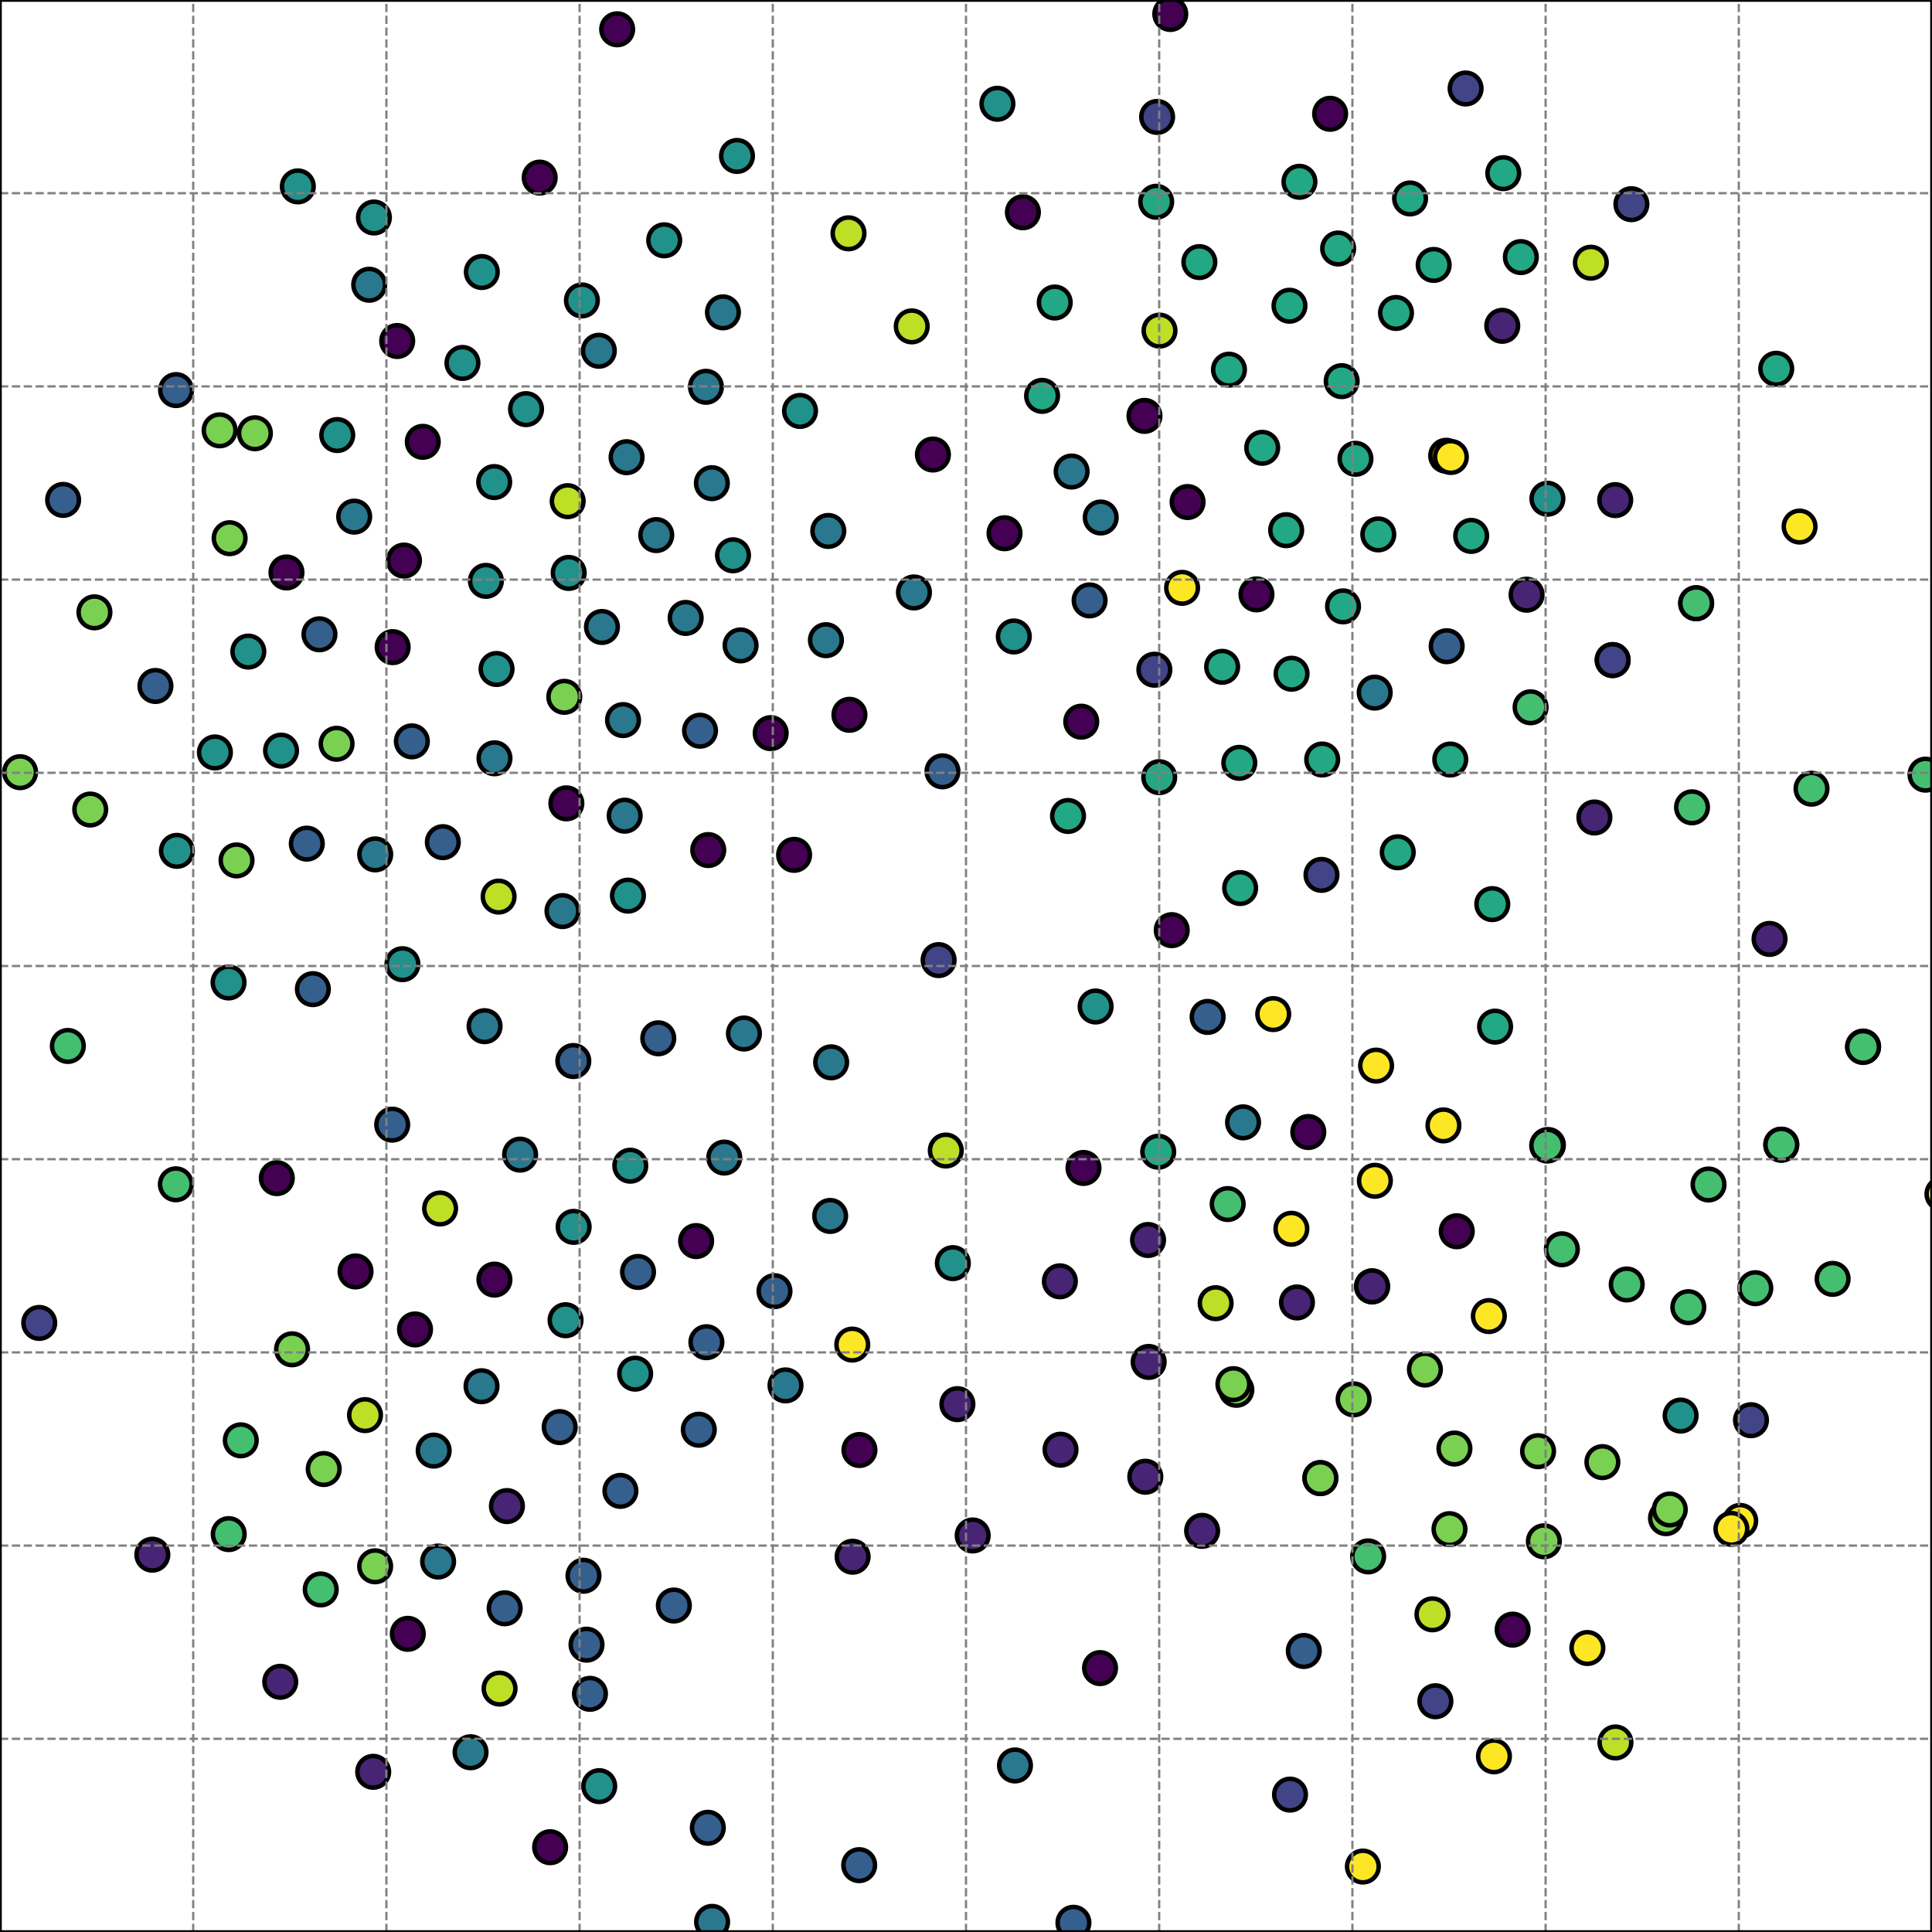 <?xml version="1.0" encoding="utf-8" standalone="no"?>
<!DOCTYPE svg PUBLIC "-//W3C//DTD SVG 1.1//EN"
  "http://www.w3.org/Graphics/SVG/1.1/DTD/svg11.dtd">
<svg xmlns:xlink="http://www.w3.org/1999/xlink" width="432pt" height="432pt" viewBox="0 0 432 432" xmlns="http://www.w3.org/2000/svg" version="1.1">
 <defs>
  <style type="text/css">*{stroke-linejoin: round; stroke-linecap: butt}</style>
 </defs>
 <g id="figure_1">
  <g id="patch_1">
   <path d="M 0 432 
L 432 432 
L 432 0 
L 0 0 
z
" style="fill: #ffffff"/>
  </g>
  <g id="axes_1">
   <g id="patch_2">
    <path d="M 0 432 
L 432 432 
L 432 0 
L 0 0 
z
" style="fill: #ffffff"/>
   </g>
   <g id="PathCollection_1">
    <defs>
     <path id="C0_0_41ab3121fa" d="M 0 3.536 
C 0.938 3.536 1.837 3.163 2.5 2.5 
C 3.163 1.837 3.536 0.938 3.536 -0 
C 3.536 -0.938 3.163 -1.837 2.5 -2.5 
C 1.837 -3.163 0.938 -3.536 0 -3.536 
C -0.938 -3.536 -1.837 -3.163 -2.5 -2.5 
C -3.163 -1.837 -3.536 -0.938 -3.536 0 
C -3.536 0.938 -3.163 1.837 -2.5 2.5 
C -1.837 3.163 -0.938 3.536 0 3.536 
z
"/>
    </defs>
    <g clip-path="url(#p10d0f54c31)">
     <use xlink:href="#C0_0_41ab3121fa" x="246.125" y="115.715" style="fill: #2a788e; stroke: #000000"/>
    </g>
    <g clip-path="url(#p10d0f54c31)">
     <use xlink:href="#C0_0_41ab3121fa" x="52.89" y="192.39" style="fill: #7ad151; stroke: #000000"/>
    </g>
    <g clip-path="url(#p10d0f54c31)">
     <use xlink:href="#C0_0_41ab3121fa" x="312.54" y="190.572" style="fill: #22a884; stroke: #000000"/>
    </g>
    <g clip-path="url(#p10d0f54c31)">
     <use xlink:href="#C0_0_41ab3121fa" x="307.698" y="238.274" style="fill: #fde725; stroke: #000000"/>
    </g>
    <g clip-path="url(#p10d0f54c31)">
     <use xlink:href="#C0_0_41ab3121fa" x="55.525" y="145.693" style="fill: #21918c; stroke: #000000"/>
    </g>
    <g clip-path="url(#p10d0f54c31)">
     <use xlink:href="#C0_0_41ab3121fa" x="123.011" y="413.04" style="fill: #440154; stroke: #000000"/>
    </g>
    <g clip-path="url(#p10d0f54c31)">
     <use xlink:href="#C0_0_41ab3121fa" x="108.354" y="229.456" style="fill: #2a788e; stroke: #000000"/>
    </g>
    <g clip-path="url(#p10d0f54c31)">
     <use xlink:href="#C0_0_41ab3121fa" x="256.704" y="277.266" style="fill: #482475; stroke: #000000"/>
    </g>
    <g clip-path="url(#p10d0f54c31)">
     <use xlink:href="#C0_0_41ab3121fa" x="284.697" y="226.754" style="fill: #fde725; stroke: #000000"/>
    </g>
    <g clip-path="url(#p10d0f54c31)">
     <use xlink:href="#C0_0_41ab3121fa" x="340.065" y="57.485" style="fill: #22a884; stroke: #000000"/>
    </g>
    <g clip-path="url(#p10d0f54c31)">
     <use xlink:href="#C0_0_41ab3121fa" x="290.556" y="40.647" style="fill: #22a884; stroke: #000000"/>
    </g>
    <g clip-path="url(#p10d0f54c31)">
     <use xlink:href="#C0_0_41ab3121fa" x="343.914" y="324.489" style="fill: #7ad151; stroke: #000000"/>
    </g>
    <g clip-path="url(#p10d0f54c31)">
     <use xlink:href="#C0_0_41ab3121fa" x="299.999" y="85.222" style="fill: #22a884; stroke: #000000"/>
    </g>
    <g clip-path="url(#p10d0f54c31)">
     <use xlink:href="#C0_0_41ab3121fa" x="328.959" y="119.826" style="fill: #22a884; stroke: #000000"/>
    </g>
    <g clip-path="url(#p10d0f54c31)">
     <use xlink:href="#C0_0_41ab3121fa" x="150.678" y="358.999" style="fill: #355f8d; stroke: #000000"/>
    </g>
    <g clip-path="url(#p10d0f54c31)">
     <use xlink:href="#C0_0_41ab3121fa" x="236.99" y="286.505" style="fill: #482475; stroke: #000000"/>
    </g>
    <g clip-path="url(#p10d0f54c31)">
     <use xlink:href="#C0_0_41ab3121fa" x="156.252" y="319.691" style="fill: #355f8d; stroke: #000000"/>
    </g>
    <g clip-path="url(#p10d0f54c31)">
     <use xlink:href="#C0_0_41ab3121fa" x="159.227" y="429.733" style="fill: #2a788e; stroke: #000000"/>
    </g>
    <g clip-path="url(#p10d0f54c31)">
     <use xlink:href="#C0_0_41ab3121fa" x="83.897" y="191.045" style="fill: #2a788e; stroke: #000000"/>
    </g>
    <g clip-path="url(#p10d0f54c31)">
     <use xlink:href="#C0_0_41ab3121fa" x="53.841" y="322.062" style="fill: #44bf70; stroke: #000000"/>
    </g>
    <g clip-path="url(#p10d0f54c31)">
     <use xlink:href="#C0_0_41ab3121fa" x="139.681" y="182.389" style="fill: #2a788e; stroke: #000000"/>
    </g>
    <g clip-path="url(#p10d0f54c31)">
     <use xlink:href="#C0_0_41ab3121fa" x="39.322" y="264.81" style="fill: #44bf70; stroke: #000000"/>
    </g>
    <g clip-path="url(#p10d0f54c31)">
     <use xlink:href="#C0_0_41ab3121fa" x="65.302" y="301.708" style="fill: #7ad151; stroke: #000000"/>
    </g>
    <g clip-path="url(#p10d0f54c31)">
     <use xlink:href="#C0_0_41ab3121fa" x="92.799" y="297.265" style="fill: #440154; stroke: #000000"/>
    </g>
    <g clip-path="url(#p10d0f54c31)">
     <use xlink:href="#C0_0_41ab3121fa" x="261.675" y="3.129" style="fill: #440154; stroke: #000000"/>
    </g>
    <g clip-path="url(#p10d0f54c31)">
     <use xlink:href="#C0_0_41ab3121fa" x="161.651" y="69.84" style="fill: #2a788e; stroke: #000000"/>
    </g>
    <g clip-path="url(#p10d0f54c31)">
     <use xlink:href="#C0_0_41ab3121fa" x="34.753" y="153.386" style="fill: #355f8d; stroke: #000000"/>
    </g>
    <g clip-path="url(#p10d0f54c31)">
     <use xlink:href="#C0_0_41ab3121fa" x="51.346" y="120.342" style="fill: #7ad151; stroke: #000000"/>
    </g>
    <g clip-path="url(#p10d0f54c31)">
     <use xlink:href="#C0_0_41ab3121fa" x="259.27" y="73.926" style="fill: #bddf26; stroke: #000000"/>
    </g>
    <g clip-path="url(#p10d0f54c31)">
     <use xlink:href="#C0_0_41ab3121fa" x="165.593" y="144.316" style="fill: #2a788e; stroke: #000000"/>
    </g>
    <g clip-path="url(#p10d0f54c31)">
     <use xlink:href="#C0_0_41ab3121fa" x="146.741" y="119.645" style="fill: #2a788e; stroke: #000000"/>
    </g>
    <g clip-path="url(#p10d0f54c31)">
     <use xlink:href="#C0_0_41ab3121fa" x="235.843" y="67.641" style="fill: #22a884; stroke: #000000"/>
    </g>
    <g clip-path="url(#p10d0f54c31)">
     <use xlink:href="#C0_0_41ab3121fa" x="161.949" y="258.837" style="fill: #2a788e; stroke: #000000"/>
    </g>
    <g clip-path="url(#p10d0f54c31)">
     <use xlink:href="#C0_0_41ab3121fa" x="39.367" y="87.223" style="fill: #355f8d; stroke: #000000"/>
    </g>
    <g clip-path="url(#p10d0f54c31)">
     <use xlink:href="#C0_0_41ab3121fa" x="214.073" y="313.971" style="fill: #482475; stroke: #000000"/>
    </g>
    <g clip-path="url(#p10d0f54c31)">
     <use xlink:href="#C0_0_41ab3121fa" x="51.143" y="343.033" style="fill: #44bf70; stroke: #000000"/>
    </g>
    <g clip-path="url(#p10d0f54c31)">
     <use xlink:href="#C0_0_41ab3121fa" x="83.449" y="396.182" style="fill: #482475; stroke: #000000"/>
    </g>
    <g clip-path="url(#p10d0f54c31)">
     <use xlink:href="#C0_0_41ab3121fa" x="105.218" y="391.805" style="fill: #2a788e; stroke: #000000"/>
    </g>
    <g clip-path="url(#p10d0f54c31)">
     <use xlink:href="#C0_0_41ab3121fa" x="4.495" y="172.661" style="fill: #7ad151; stroke: #000000"/>
    </g>
    <g clip-path="url(#p10d0f54c31)">
     <use xlink:href="#C0_0_41ab3121fa" x="341.345" y="132.975" style="fill: #482475; stroke: #000000"/>
    </g>
    <g clip-path="url(#p10d0f54c31)">
     <use xlink:href="#C0_0_41ab3121fa" x="140.932" y="260.655" style="fill: #21918c; stroke: #000000"/>
    </g>
    <g clip-path="url(#p10d0f54c31)">
     <use xlink:href="#C0_0_41ab3121fa" x="133.902" y="78.431" style="fill: #2a788e; stroke: #000000"/>
    </g>
    <g clip-path="url(#p10d0f54c31)">
     <use xlink:href="#C0_0_41ab3121fa" x="75.264" y="166.309" style="fill: #7ad151; stroke: #000000"/>
    </g>
    <g clip-path="url(#p10d0f54c31)">
     <use xlink:href="#C0_0_41ab3121fa" x="107.736" y="60.824" style="fill: #21918c; stroke: #000000"/>
    </g>
    <g clip-path="url(#p10d0f54c31)">
     <use xlink:href="#C0_0_41ab3121fa" x="332.909" y="294.275" style="fill: #fde725; stroke: #000000"/>
    </g>
    <g clip-path="url(#p10d0f54c31)">
     <use xlink:href="#C0_0_41ab3121fa" x="318.614" y="306.234" style="fill: #7ad151; stroke: #000000"/>
    </g>
    <g clip-path="url(#p10d0f54c31)">
     <use xlink:href="#C0_0_41ab3121fa" x="157.847" y="86.488" style="fill: #2a788e; stroke: #000000"/>
    </g>
    <g clip-path="url(#p10d0f54c31)">
     <use xlink:href="#C0_0_41ab3121fa" x="155.657" y="277.508" style="fill: #440154; stroke: #000000"/>
    </g>
    <g clip-path="url(#p10d0f54c31)">
     <use xlink:href="#C0_0_41ab3121fa" x="416.595" y="234.012" style="fill: #44bf70; stroke: #000000"/>
    </g>
    <g clip-path="url(#p10d0f54c31)">
     <use xlink:href="#C0_0_41ab3121fa" x="295.226" y="330.5" style="fill: #7ad151; stroke: #000000"/>
    </g>
    <g clip-path="url(#p10d0f54c31)">
     <use xlink:href="#C0_0_41ab3121fa" x="297.418" y="25.445" style="fill: #440154; stroke: #000000"/>
    </g>
    <g clip-path="url(#p10d0f54c31)">
     <use xlink:href="#C0_0_41ab3121fa" x="111.702" y="377.575" style="fill: #bddf26; stroke: #000000"/>
    </g>
    <g clip-path="url(#p10d0f54c31)">
     <use xlink:href="#C0_0_41ab3121fa" x="356.51" y="182.794" style="fill: #482475; stroke: #000000"/>
    </g>
    <g clip-path="url(#p10d0f54c31)">
     <use xlink:href="#C0_0_41ab3121fa" x="185.849" y="237.539" style="fill: #2a788e; stroke: #000000"/>
    </g>
    <g clip-path="url(#p10d0f54c31)">
     <use xlink:href="#C0_0_41ab3121fa" x="282.234" y="100.13" style="fill: #22a884; stroke: #000000"/>
    </g>
    <g clip-path="url(#p10d0f54c31)">
     <use xlink:href="#C0_0_41ab3121fa" x="276.449" y="310.763" style="fill: #7ad151; stroke: #000000"/>
    </g>
    <g clip-path="url(#p10d0f54c31)">
     <use xlink:href="#C0_0_41ab3121fa" x="372.518" y="339.462" style="fill: #7ad151; stroke: #000000"/>
    </g>
    <g clip-path="url(#p10d0f54c31)">
     <use xlink:href="#C0_0_41ab3121fa" x="208.602" y="101.632" style="fill: #440154; stroke: #000000"/>
    </g>
    <g clip-path="url(#p10d0f54c31)">
     <use xlink:href="#C0_0_41ab3121fa" x="90.325" y="125.345" style="fill: #440154; stroke: #000000"/>
    </g>
    <g clip-path="url(#p10d0f54c31)">
     <use xlink:href="#C0_0_41ab3121fa" x="287.589" y="118.548" style="fill: #22a884; stroke: #000000"/>
    </g>
    <g clip-path="url(#p10d0f54c31)">
     <use xlink:href="#C0_0_41ab3121fa" x="373.367" y="337.523" style="fill: #7ad151; stroke: #000000"/>
    </g>
    <g clip-path="url(#p10d0f54c31)">
     <use xlink:href="#C0_0_41ab3121fa" x="185.208" y="118.723" style="fill: #2a788e; stroke: #000000"/>
    </g>
    <g clip-path="url(#p10d0f54c31)">
     <use xlink:href="#C0_0_41ab3121fa" x="71.717" y="355.407" style="fill: #44bf70; stroke: #000000"/>
    </g>
    <g clip-path="url(#p10d0f54c31)">
     <use xlink:href="#C0_0_41ab3121fa" x="68.601" y="188.638" style="fill: #355f8d; stroke: #000000"/>
    </g>
    <g clip-path="url(#p10d0f54c31)">
     <use xlink:href="#C0_0_41ab3121fa" x="398.29" y="255.951" style="fill: #44bf70; stroke: #000000"/>
    </g>
    <g clip-path="url(#p10d0f54c31)">
     <use xlink:href="#C0_0_41ab3121fa" x="334.305" y="229.557" style="fill: #22a884; stroke: #000000"/>
    </g>
    <g clip-path="url(#p10d0f54c31)">
     <use xlink:href="#C0_0_41ab3121fa" x="323.368" y="101.907" style="fill: #fde725; stroke: #000000"/>
    </g>
    <g clip-path="url(#p10d0f54c31)">
     <use xlink:href="#C0_0_41ab3121fa" x="315.293" y="44.376" style="fill: #22a884; stroke: #000000"/>
    </g>
    <g clip-path="url(#p10d0f54c31)">
     <use xlink:href="#C0_0_41ab3121fa" x="125.773" y="203.722" style="fill: #2a788e; stroke: #000000"/>
    </g>
    <g clip-path="url(#p10d0f54c31)">
     <use xlink:href="#C0_0_41ab3121fa" x="292.538" y="253.124" style="fill: #440154; stroke: #000000"/>
    </g>
    <g clip-path="url(#p10d0f54c31)">
     <use xlink:href="#C0_0_41ab3121fa" x="307.386" y="154.869" style="fill: #2a788e; stroke: #000000"/>
    </g>
    <g clip-path="url(#p10d0f54c31)">
     <use xlink:href="#C0_0_41ab3121fa" x="83.879" y="350.228" style="fill: #7ad151; stroke: #000000"/>
    </g>
    <g clip-path="url(#p10d0f54c31)">
     <use xlink:href="#C0_0_41ab3121fa" x="130.471" y="352.338" style="fill: #355f8d; stroke: #000000"/>
    </g>
    <g clip-path="url(#p10d0f54c31)">
     <use xlink:href="#C0_0_41ab3121fa" x="61.892" y="263.432" style="fill: #440154; stroke: #000000"/>
    </g>
    <g clip-path="url(#p10d0f54c31)">
     <use xlink:href="#C0_0_41ab3121fa" x="164.793" y="34.871" style="fill: #21918c; stroke: #000000"/>
    </g>
    <g clip-path="url(#p10d0f54c31)">
     <use xlink:href="#C0_0_41ab3121fa" x="322.755" y="251.644" style="fill: #fde725; stroke: #000000"/>
    </g>
    <g clip-path="url(#p10d0f54c31)">
     <use xlink:href="#C0_0_41ab3121fa" x="142.02" y="307.154" style="fill: #21918c; stroke: #000000"/>
    </g>
    <g clip-path="url(#p10d0f54c31)">
     <use xlink:href="#C0_0_41ab3121fa" x="379.261" y="134.889" style="fill: #44bf70; stroke: #000000"/>
    </g>
    <g clip-path="url(#p10d0f54c31)">
     <use xlink:href="#C0_0_41ab3121fa" x="336.139" y="38.717" style="fill: #22a884; stroke: #000000"/>
    </g>
    <g clip-path="url(#p10d0f54c31)">
     <use xlink:href="#C0_0_41ab3121fa" x="192.117" y="417.05" style="fill: #355f8d; stroke: #000000"/>
    </g>
    <g clip-path="url(#p10d0f54c31)">
     <use xlink:href="#C0_0_41ab3121fa" x="98.409" y="270.223" style="fill: #bddf26; stroke: #000000"/>
    </g>
    <g clip-path="url(#p10d0f54c31)">
     <use xlink:href="#C0_0_41ab3121fa" x="345.217" y="344.634" style="fill: #7ad151; stroke: #000000"/>
    </g>
    <g clip-path="url(#p10d0f54c31)">
     <use xlink:href="#C0_0_41ab3121fa" x="382.031" y="264.854" style="fill: #44bf70; stroke: #000000"/>
    </g>
    <g clip-path="url(#p10d0f54c31)">
     <use xlink:href="#C0_0_41ab3121fa" x="224.616" y="119.236" style="fill: #440154; stroke: #000000"/>
    </g>
    <g clip-path="url(#p10d0f54c31)">
     <use xlink:href="#C0_0_41ab3121fa" x="157.951" y="300.12" style="fill: #355f8d; stroke: #000000"/>
    </g>
    <g clip-path="url(#p10d0f54c31)">
     <use xlink:href="#C0_0_41ab3121fa" x="358.296" y="326.932" style="fill: #7ad151; stroke: #000000"/>
    </g>
    <g clip-path="url(#p10d0f54c31)">
     <use xlink:href="#C0_0_41ab3121fa" x="274.798" y="82.664" style="fill: #22a884; stroke: #000000"/>
    </g>
    <g clip-path="url(#p10d0f54c31)">
     <use xlink:href="#C0_0_41ab3121fa" x="434.334" y="266.973" style="fill: #fde725; stroke: #000000"/>
    </g>
    <g clip-path="url(#p10d0f54c31)">
     <use xlink:href="#C0_0_41ab3121fa" x="213.059" y="282.437" style="fill: #21918c; stroke: #000000"/>
    </g>
    <g clip-path="url(#p10d0f54c31)">
     <use xlink:href="#C0_0_41ab3121fa" x="323.48" y="144.493" style="fill: #355f8d; stroke: #000000"/>
    </g>
    <g clip-path="url(#p10d0f54c31)">
     <use xlink:href="#C0_0_41ab3121fa" x="97.963" y="349.159" style="fill: #2a788e; stroke: #000000"/>
    </g>
    <g clip-path="url(#p10d0f54c31)">
     <use xlink:href="#C0_0_41ab3121fa" x="158.273" y="408.696" style="fill: #355f8d; stroke: #000000"/>
    </g>
    <g clip-path="url(#p10d0f54c31)">
     <use xlink:href="#C0_0_41ab3121fa" x="416.586" y="234.111" style="fill: #44bf70; stroke: #000000"/>
    </g>
    <g clip-path="url(#p10d0f54c31)">
     <use xlink:href="#C0_0_41ab3121fa" x="126.172" y="155.814" style="fill: #7ad151; stroke: #000000"/>
    </g>
    <g clip-path="url(#p10d0f54c31)">
     <use xlink:href="#C0_0_41ab3121fa" x="324.108" y="341.923" style="fill: #7ad151; stroke: #000000"/>
    </g>
    <g clip-path="url(#p10d0f54c31)">
     <use xlink:href="#C0_0_41ab3121fa" x="268.177" y="58.603" style="fill: #22a884; stroke: #000000"/>
    </g>
    <g clip-path="url(#p10d0f54c31)">
     <use xlink:href="#C0_0_41ab3121fa" x="125.149" y="319.103" style="fill: #355f8d; stroke: #000000"/>
    </g>
    <g clip-path="url(#p10d0f54c31)">
     <use xlink:href="#C0_0_41ab3121fa" x="379.263" y="134.885" style="fill: #44bf70; stroke: #000000"/>
    </g>
    <g clip-path="url(#p10d0f54c31)">
     <use xlink:href="#C0_0_41ab3121fa" x="185.622" y="271.886" style="fill: #2a788e; stroke: #000000"/>
    </g>
    <g clip-path="url(#p10d0f54c31)">
     <use xlink:href="#C0_0_41ab3121fa" x="402.391" y="117.742" style="fill: #fde725; stroke: #000000"/>
    </g>
    <g clip-path="url(#p10d0f54c31)">
     <use xlink:href="#C0_0_41ab3121fa" x="288.331" y="68.363" style="fill: #22a884; stroke: #000000"/>
    </g>
    <g clip-path="url(#p10d0f54c31)">
     <use xlink:href="#C0_0_41ab3121fa" x="409.778" y="285.962" style="fill: #44bf70; stroke: #000000"/>
    </g>
    <g clip-path="url(#p10d0f54c31)">
     <use xlink:href="#C0_0_41ab3121fa" x="91.184" y="365.33" style="fill: #440154; stroke: #000000"/>
    </g>
    <g clip-path="url(#p10d0f54c31)">
     <use xlink:href="#C0_0_41ab3121fa" x="255.909" y="92.992" style="fill: #440154; stroke: #000000"/>
    </g>
    <g clip-path="url(#p10d0f54c31)">
     <use xlink:href="#C0_0_41ab3121fa" x="133.986" y="399.383" style="fill: #21918c; stroke: #000000"/>
    </g>
    <g clip-path="url(#p10d0f54c31)">
     <use xlink:href="#C0_0_41ab3121fa" x="295.242" y="330.516" style="fill: #7ad151; stroke: #000000"/>
    </g>
    <g clip-path="url(#p10d0f54c31)">
     <use xlink:href="#C0_0_41ab3121fa" x="320.957" y="380.404" style="fill: #414487; stroke: #000000"/>
    </g>
    <g clip-path="url(#p10d0f54c31)">
     <use xlink:href="#C0_0_41ab3121fa" x="324.419" y="102.18" style="fill: #fde725; stroke: #000000"/>
    </g>
    <g clip-path="url(#p10d0f54c31)">
     <use xlink:href="#C0_0_41ab3121fa" x="392.49" y="288.042" style="fill: #44bf70; stroke: #000000"/>
    </g>
    <g clip-path="url(#p10d0f54c31)">
     <use xlink:href="#C0_0_41ab3121fa" x="34.064" y="347.633" style="fill: #482475; stroke: #000000"/>
    </g>
    <g clip-path="url(#p10d0f54c31)">
     <use xlink:href="#C0_0_41ab3121fa" x="325.737" y="275.31" style="fill: #440154; stroke: #000000"/>
    </g>
    <g clip-path="url(#p10d0f54c31)">
     <use xlink:href="#C0_0_41ab3121fa" x="99.019" y="188.308" style="fill: #355f8d; stroke: #000000"/>
    </g>
    <g clip-path="url(#p10d0f54c31)">
     <use xlink:href="#C0_0_41ab3121fa" x="299.209" y="55.565" style="fill: #22a884; stroke: #000000"/>
    </g>
    <g clip-path="url(#p10d0f54c31)">
     <use xlink:href="#C0_0_41ab3121fa" x="64.054" y="128.004" style="fill: #440154; stroke: #000000"/>
    </g>
    <g clip-path="url(#p10d0f54c31)">
     <use xlink:href="#C0_0_41ab3121fa" x="312.148" y="69.978" style="fill: #22a884; stroke: #000000"/>
    </g>
    <g clip-path="url(#p10d0f54c31)">
     <use xlink:href="#C0_0_41ab3121fa" x="258.978" y="257.531" style="fill: #22a884; stroke: #000000"/>
    </g>
    <g clip-path="url(#p10d0f54c31)">
     <use xlink:href="#C0_0_41ab3121fa" x="277.111" y="170.572" style="fill: #22a884; stroke: #000000"/>
    </g>
    <g clip-path="url(#p10d0f54c31)">
     <use xlink:href="#C0_0_41ab3121fa" x="134.598" y="140.195" style="fill: #2a788e; stroke: #000000"/>
    </g>
    <g clip-path="url(#p10d0f54c31)">
     <use xlink:href="#C0_0_41ab3121fa" x="126.639" y="179.631" style="fill: #440154; stroke: #000000"/>
    </g>
    <g clip-path="url(#p10d0f54c31)">
     <use xlink:href="#C0_0_41ab3121fa" x="156.529" y="163.39" style="fill: #355f8d; stroke: #000000"/>
    </g>
    <g clip-path="url(#p10d0f54c31)">
     <use xlink:href="#C0_0_41ab3121fa" x="389.114" y="340.077" style="fill: #fde725; stroke: #000000"/>
    </g>
    <g clip-path="url(#p10d0f54c31)">
     <use xlink:href="#C0_0_41ab3121fa" x="275.792" y="309.496" style="fill: #7ad151; stroke: #000000"/>
    </g>
    <g clip-path="url(#p10d0f54c31)">
     <use xlink:href="#C0_0_41ab3121fa" x="308.187" y="119.496" style="fill: #22a884; stroke: #000000"/>
    </g>
    <g clip-path="url(#p10d0f54c31)">
     <use xlink:href="#C0_0_41ab3121fa" x="217.495" y="343.332" style="fill: #482475; stroke: #000000"/>
    </g>
    <g clip-path="url(#p10d0f54c31)">
     <use xlink:href="#C0_0_41ab3121fa" x="153.316" y="138.17" style="fill: #2a788e; stroke: #000000"/>
    </g>
    <g clip-path="url(#p10d0f54c31)">
     <use xlink:href="#C0_0_41ab3121fa" x="375.793" y="316.526" style="fill: #21918c; stroke: #000000"/>
    </g>
    <g clip-path="url(#p10d0f54c31)">
     <use xlink:href="#C0_0_41ab3121fa" x="113.35" y="336.762" style="fill: #482475; stroke: #000000"/>
    </g>
    <g clip-path="url(#p10d0f54c31)">
     <use xlink:href="#C0_0_41ab3121fa" x="159.174" y="108.034" style="fill: #2a788e; stroke: #000000"/>
    </g>
    <g clip-path="url(#p10d0f54c31)">
     <use xlink:href="#C0_0_41ab3121fa" x="243.637" y="134.252" style="fill: #355f8d; stroke: #000000"/>
    </g>
    <g clip-path="url(#p10d0f54c31)">
     <use xlink:href="#C0_0_41ab3121fa" x="226.951" y="394.761" style="fill: #2a788e; stroke: #000000"/>
    </g>
    <g clip-path="url(#p10d0f54c31)">
     <use xlink:href="#C0_0_41ab3121fa" x="107.671" y="309.964" style="fill: #2a788e; stroke: #000000"/>
    </g>
    <g clip-path="url(#p10d0f54c31)">
     <use xlink:href="#C0_0_41ab3121fa" x="131.146" y="367.749" style="fill: #355f8d; stroke: #000000"/>
    </g>
    <g clip-path="url(#p10d0f54c31)">
     <use xlink:href="#C0_0_41ab3121fa" x="277.299" y="198.567" style="fill: #22a884; stroke: #000000"/>
    </g>
    <g clip-path="url(#p10d0f54c31)">
     <use xlink:href="#C0_0_41ab3121fa" x="81.618" y="316.424" style="fill: #bddf26; stroke: #000000"/>
    </g>
    <g clip-path="url(#p10d0f54c31)">
     <use xlink:href="#C0_0_41ab3121fa" x="190.646" y="348.088" style="fill: #482475; stroke: #000000"/>
    </g>
    <g clip-path="url(#p10d0f54c31)">
     <use xlink:href="#C0_0_41ab3121fa" x="71.43" y="141.831" style="fill: #355f8d; stroke: #000000"/>
    </g>
    <g clip-path="url(#p10d0f54c31)">
     <use xlink:href="#C0_0_41ab3121fa" x="62.661" y="376.055" style="fill: #482475; stroke: #000000"/>
    </g>
    <g clip-path="url(#p10d0f54c31)">
     <use xlink:href="#C0_0_41ab3121fa" x="173.176" y="288.708" style="fill: #355f8d; stroke: #000000"/>
    </g>
    <g clip-path="url(#p10d0f54c31)">
     <use xlink:href="#C0_0_41ab3121fa" x="335.905" y="72.853" style="fill: #482475; stroke: #000000"/>
    </g>
    <g clip-path="url(#p10d0f54c31)">
     <use xlink:href="#C0_0_41ab3121fa" x="398.302" y="255.958" style="fill: #44bf70; stroke: #000000"/>
    </g>
    <g clip-path="url(#p10d0f54c31)">
     <use xlink:href="#C0_0_41ab3121fa" x="295.486" y="195.624" style="fill: #414487; stroke: #000000"/>
    </g>
    <g clip-path="url(#p10d0f54c31)">
     <use xlink:href="#C0_0_41ab3121fa" x="69.958" y="221.174" style="fill: #355f8d; stroke: #000000"/>
    </g>
    <g clip-path="url(#p10d0f54c31)">
     <use xlink:href="#C0_0_41ab3121fa" x="268.799" y="342.306" style="fill: #482475; stroke: #000000"/>
    </g>
    <g clip-path="url(#p10d0f54c31)">
     <use xlink:href="#C0_0_41ab3121fa" x="189.731" y="52.171" style="fill: #bddf26; stroke: #000000"/>
    </g>
    <g clip-path="url(#p10d0f54c31)">
     <use xlink:href="#C0_0_41ab3121fa" x="189.934" y="159.831" style="fill: #440154; stroke: #000000"/>
    </g>
    <g clip-path="url(#p10d0f54c31)">
     <use xlink:href="#C0_0_41ab3121fa" x="264.319" y="131.443" style="fill: #fde725; stroke: #000000"/>
    </g>
    <g clip-path="url(#p10d0f54c31)">
     <use xlink:href="#C0_0_41ab3121fa" x="110.567" y="169.554" style="fill: #2a788e; stroke: #000000"/>
    </g>
    <g clip-path="url(#p10d0f54c31)">
     <use xlink:href="#C0_0_41ab3121fa" x="258.12" y="149.748" style="fill: #414487; stroke: #000000"/>
    </g>
    <g clip-path="url(#p10d0f54c31)">
     <use xlink:href="#C0_0_41ab3121fa" x="241.77" y="161.367" style="fill: #440154; stroke: #000000"/>
    </g>
    <g clip-path="url(#p10d0f54c31)">
     <use xlink:href="#C0_0_41ab3121fa" x="360.601" y="147.594" style="fill: #414487; stroke: #000000"/>
    </g>
    <g clip-path="url(#p10d0f54c31)">
     <use xlink:href="#C0_0_41ab3121fa" x="333.677" y="202.163" style="fill: #22a884; stroke: #000000"/>
    </g>
    <g clip-path="url(#p10d0f54c31)">
     <use xlink:href="#C0_0_41ab3121fa" x="14.115" y="111.78" style="fill: #355f8d; stroke: #000000"/>
    </g>
    <g clip-path="url(#p10d0f54c31)">
     <use xlink:href="#C0_0_41ab3121fa" x="89.988" y="215.595" style="fill: #21918c; stroke: #000000"/>
    </g>
    <g clip-path="url(#p10d0f54c31)">
     <use xlink:href="#C0_0_41ab3121fa" x="361.163" y="111.825" style="fill: #482475; stroke: #000000"/>
    </g>
    <g clip-path="url(#p10d0f54c31)">
     <use xlink:href="#C0_0_41ab3121fa" x="239.616" y="105.435" style="fill: #2a788e; stroke: #000000"/>
    </g>
    <g clip-path="url(#p10d0f54c31)">
     <use xlink:href="#C0_0_41ab3121fa" x="223.023" y="23.204" style="fill: #21918c; stroke: #000000"/>
    </g>
    <g clip-path="url(#p10d0f54c31)">
     <use xlink:href="#C0_0_41ab3121fa" x="305.92" y="348.017" style="fill: #44bf70; stroke: #000000"/>
    </g>
    <g clip-path="url(#p10d0f54c31)">
     <use xlink:href="#C0_0_41ab3121fa" x="277.948" y="250.959" style="fill: #2a788e; stroke: #000000"/>
    </g>
    <g clip-path="url(#p10d0f54c31)">
     <use xlink:href="#C0_0_41ab3121fa" x="111.492" y="200.479" style="fill: #bddf26; stroke: #000000"/>
    </g>
    <g clip-path="url(#p10d0f54c31)">
     <use xlink:href="#C0_0_41ab3121fa" x="320.575" y="59.24" style="fill: #22a884; stroke: #000000"/>
    </g>
    <g clip-path="url(#p10d0f54c31)">
     <use xlink:href="#C0_0_41ab3121fa" x="307.428" y="264.026" style="fill: #fde725; stroke: #000000"/>
    </g>
    <g clip-path="url(#p10d0f54c31)">
     <use xlink:href="#C0_0_41ab3121fa" x="79.198" y="115.517" style="fill: #2a788e; stroke: #000000"/>
    </g>
    <g clip-path="url(#p10d0f54c31)">
     <use xlink:href="#C0_0_41ab3121fa" x="346.119" y="256.021" style="fill: #44bf70; stroke: #000000"/>
    </g>
    <g clip-path="url(#p10d0f54c31)">
     <use xlink:href="#C0_0_41ab3121fa" x="79.501" y="284.297" style="fill: #440154; stroke: #000000"/>
    </g>
    <g clip-path="url(#p10d0f54c31)">
     <use xlink:href="#C0_0_41ab3121fa" x="87.696" y="251.472" style="fill: #355f8d; stroke: #000000"/>
    </g>
    <g clip-path="url(#p10d0f54c31)">
     <use xlink:href="#C0_0_41ab3121fa" x="363.74" y="287.211" style="fill: #44bf70; stroke: #000000"/>
    </g>
    <g clip-path="url(#p10d0f54c31)">
     <use xlink:href="#C0_0_41ab3121fa" x="233.008" y="88.515" style="fill: #22a884; stroke: #000000"/>
    </g>
    <g clip-path="url(#p10d0f54c31)">
     <use xlink:href="#C0_0_41ab3121fa" x="324.284" y="169.835" style="fill: #22a884; stroke: #000000"/>
    </g>
    <g clip-path="url(#p10d0f54c31)">
     <use xlink:href="#C0_0_41ab3121fa" x="265.548" y="112.254" style="fill: #440154; stroke: #000000"/>
    </g>
    <g clip-path="url(#p10d0f54c31)">
     <use xlink:href="#C0_0_41ab3121fa" x="361.214" y="389.617" style="fill: #bddf26; stroke: #000000"/>
    </g>
    <g clip-path="url(#p10d0f54c31)">
     <use xlink:href="#C0_0_41ab3121fa" x="96.973" y="324.36" style="fill: #2a788e; stroke: #000000"/>
    </g>
    <g clip-path="url(#p10d0f54c31)">
     <use xlink:href="#C0_0_41ab3121fa" x="345.956" y="256.15" style="fill: #44bf70; stroke: #000000"/>
    </g>
    <g clip-path="url(#p10d0f54c31)">
     <use xlink:href="#C0_0_41ab3121fa" x="66.594" y="41.675" style="fill: #21918c; stroke: #000000"/>
    </g>
    <g clip-path="url(#p10d0f54c31)">
     <use xlink:href="#C0_0_41ab3121fa" x="177.565" y="191.147" style="fill: #440154; stroke: #000000"/>
    </g>
    <g clip-path="url(#p10d0f54c31)">
     <use xlink:href="#C0_0_41ab3121fa" x="215.38" y="-6.434" style="fill: #440154; stroke: #000000"/>
    </g>
    <g clip-path="url(#p10d0f54c31)">
     <use xlink:href="#C0_0_41ab3121fa" x="126.937" y="112.061" style="fill: #bddf26; stroke: #000000"/>
    </g>
    <g clip-path="url(#p10d0f54c31)">
     <use xlink:href="#C0_0_41ab3121fa" x="334.056" y="392.718" style="fill: #fde725; stroke: #000000"/>
    </g>
    <g clip-path="url(#p10d0f54c31)">
     <use xlink:href="#C0_0_41ab3121fa" x="108.647" y="129.885" style="fill: #21918c; stroke: #000000"/>
    </g>
    <g clip-path="url(#p10d0f54c31)">
     <use xlink:href="#C0_0_41ab3121fa" x="320.294" y="360.967" style="fill: #bddf26; stroke: #000000"/>
    </g>
    <g clip-path="url(#p10d0f54c31)">
     <use xlink:href="#C0_0_41ab3121fa" x="82.553" y="63.667" style="fill: #2a788e; stroke: #000000"/>
    </g>
    <g clip-path="url(#p10d0f54c31)">
     <use xlink:href="#C0_0_41ab3121fa" x="140.106" y="102.231" style="fill: #2a788e; stroke: #000000"/>
    </g>
    <g clip-path="url(#p10d0f54c31)">
     <use xlink:href="#C0_0_41ab3121fa" x="117.621" y="91.484" style="fill: #21918c; stroke: #000000"/>
    </g>
    <g clip-path="url(#p10d0f54c31)">
     <use xlink:href="#C0_0_41ab3121fa" x="21.117" y="136.917" style="fill: #7ad151; stroke: #000000"/>
    </g>
    <g clip-path="url(#p10d0f54c31)">
     <use xlink:href="#C0_0_41ab3121fa" x="244.981" y="225.057" style="fill: #21918c; stroke: #000000"/>
    </g>
    <g clip-path="url(#p10d0f54c31)">
     <use xlink:href="#C0_0_41ab3121fa" x="240.022" y="429.938" style="fill: #355f8d; stroke: #000000"/>
    </g>
    <g clip-path="url(#p10d0f54c31)">
     <use xlink:href="#C0_0_41ab3121fa" x="48.057" y="168.249" style="fill: #21918c; stroke: #000000"/>
    </g>
    <g clip-path="url(#p10d0f54c31)">
     <use xlink:href="#C0_0_41ab3121fa" x="210.743" y="172.472" style="fill: #355f8d; stroke: #000000"/>
    </g>
    <g clip-path="url(#p10d0f54c31)">
     <use xlink:href="#C0_0_41ab3121fa" x="325.215" y="323.894" style="fill: #7ad151; stroke: #000000"/>
    </g>
    <g clip-path="url(#p10d0f54c31)">
     <use xlink:href="#C0_0_41ab3121fa" x="242.273" y="261.156" style="fill: #440154; stroke: #000000"/>
    </g>
    <g clip-path="url(#p10d0f54c31)">
     <use xlink:href="#C0_0_41ab3121fa" x="280.948" y="132.906" style="fill: #440154; stroke: #000000"/>
    </g>
    <g clip-path="url(#p10d0f54c31)">
     <use xlink:href="#C0_0_41ab3121fa" x="300.305" y="135.586" style="fill: #22a884; stroke: #000000"/>
    </g>
    <g clip-path="url(#p10d0f54c31)">
     <use xlink:href="#C0_0_41ab3121fa" x="288.797" y="150.65" style="fill: #22a884; stroke: #000000"/>
    </g>
    <g clip-path="url(#p10d0f54c31)">
     <use xlink:href="#C0_0_41ab3121fa" x="116.297" y="258.179" style="fill: #2a788e; stroke: #000000"/>
    </g>
    <g clip-path="url(#p10d0f54c31)">
     <use xlink:href="#C0_0_41ab3121fa" x="354.945" y="368.499" style="fill: #fde725; stroke: #000000"/>
    </g>
    <g clip-path="url(#p10d0f54c31)">
     <use xlink:href="#C0_0_41ab3121fa" x="378.338" y="180.518" style="fill: #44bf70; stroke: #000000"/>
    </g>
    <g clip-path="url(#p10d0f54c31)">
     <use xlink:href="#C0_0_41ab3121fa" x="256.843" y="304.535" style="fill: #482475; stroke: #000000"/>
    </g>
    <g clip-path="url(#p10d0f54c31)">
     <use xlink:href="#C0_0_41ab3121fa" x="20.176" y="181.015" style="fill: #7ad151; stroke: #000000"/>
    </g>
    <g clip-path="url(#p10d0f54c31)">
     <use xlink:href="#C0_0_41ab3121fa" x="130.116" y="67.178" style="fill: #21918c; stroke: #000000"/>
    </g>
    <g clip-path="url(#p10d0f54c31)">
     <use xlink:href="#C0_0_41ab3121fa" x="94.535" y="98.794" style="fill: #440154; stroke: #000000"/>
    </g>
    <g clip-path="url(#p10d0f54c31)">
     <use xlink:href="#C0_0_41ab3121fa" x="271.82" y="291.397" style="fill: #bddf26; stroke: #000000"/>
    </g>
    <g clip-path="url(#p10d0f54c31)">
     <use xlink:href="#C0_0_41ab3121fa" x="8.773" y="295.81" style="fill: #414487; stroke: #000000"/>
    </g>
    <g clip-path="url(#p10d0f54c31)">
     <use xlink:href="#C0_0_41ab3121fa" x="190.567" y="300.652" style="fill: #fde725; stroke: #000000"/>
    </g>
    <g clip-path="url(#p10d0f54c31)">
     <use xlink:href="#C0_0_41ab3121fa" x="147.191" y="232.166" style="fill: #355f8d; stroke: #000000"/>
    </g>
    <g clip-path="url(#p10d0f54c31)">
     <use xlink:href="#C0_0_41ab3121fa" x="237.134" y="324.159" style="fill: #482475; stroke: #000000"/>
    </g>
    <g clip-path="url(#p10d0f54c31)">
     <use xlink:href="#C0_0_41ab3121fa" x="62.844" y="167.839" style="fill: #21918c; stroke: #000000"/>
    </g>
    <g clip-path="url(#p10d0f54c31)">
     <use xlink:href="#C0_0_41ab3121fa" x="15.172" y="233.877" style="fill: #44bf70; stroke: #000000"/>
    </g>
    <g clip-path="url(#p10d0f54c31)">
     <use xlink:href="#C0_0_41ab3121fa" x="304.744" y="417.367" style="fill: #fde725; stroke: #000000"/>
    </g>
    <g clip-path="url(#p10d0f54c31)">
     <use xlink:href="#C0_0_41ab3121fa" x="110.506" y="107.79" style="fill: #21918c; stroke: #000000"/>
    </g>
    <g clip-path="url(#p10d0f54c31)">
     <use xlink:href="#C0_0_41ab3121fa" x="166.347" y="231.096" style="fill: #2a788e; stroke: #000000"/>
    </g>
    <g clip-path="url(#p10d0f54c31)">
     <use xlink:href="#C0_0_41ab3121fa" x="270.03" y="227.383" style="fill: #355f8d; stroke: #000000"/>
    </g>
    <g clip-path="url(#p10d0f54c31)">
     <use xlink:href="#C0_0_41ab3121fa" x="103.403" y="81.154" style="fill: #21918c; stroke: #000000"/>
    </g>
    <g clip-path="url(#p10d0f54c31)">
     <use xlink:href="#C0_0_41ab3121fa" x="51.104" y="219.681" style="fill: #21918c; stroke: #000000"/>
    </g>
    <g clip-path="url(#p10d0f54c31)">
     <use xlink:href="#C0_0_41ab3121fa" x="256.092" y="330.202" style="fill: #482475; stroke: #000000"/>
    </g>
    <g clip-path="url(#p10d0f54c31)">
     <use xlink:href="#C0_0_41ab3121fa" x="360.587" y="147.595" style="fill: #414487; stroke: #000000"/>
    </g>
    <g clip-path="url(#p10d0f54c31)">
     <use xlink:href="#C0_0_41ab3121fa" x="290.006" y="291.23" style="fill: #482475; stroke: #000000"/>
    </g>
    <g clip-path="url(#p10d0f54c31)">
     <use xlink:href="#C0_0_41ab3121fa" x="140.408" y="200.266" style="fill: #21918c; stroke: #000000"/>
    </g>
    <g clip-path="url(#p10d0f54c31)">
     <use xlink:href="#C0_0_41ab3121fa" x="49.109" y="96.224" style="fill: #7ad151; stroke: #000000"/>
    </g>
    <g clip-path="url(#p10d0f54c31)">
     <use xlink:href="#C0_0_41ab3121fa" x="211.481" y="257.263" style="fill: #bddf26; stroke: #000000"/>
    </g>
    <g clip-path="url(#p10d0f54c31)">
     <use xlink:href="#C0_0_41ab3121fa" x="184.676" y="143.146" style="fill: #2a788e; stroke: #000000"/>
    </g>
    <g clip-path="url(#p10d0f54c31)">
     <use xlink:href="#C0_0_41ab3121fa" x="377.511" y="292.286" style="fill: #44bf70; stroke: #000000"/>
    </g>
    <g clip-path="url(#p10d0f54c31)">
     <use xlink:href="#C0_0_41ab3121fa" x="273.272" y="149.101" style="fill: #22a884; stroke: #000000"/>
    </g>
    <g clip-path="url(#p10d0f54c31)">
     <use xlink:href="#C0_0_41ab3121fa" x="228.722" y="47.46" style="fill: #440154; stroke: #000000"/>
    </g>
    <g clip-path="url(#p10d0f54c31)">
     <use xlink:href="#C0_0_41ab3121fa" x="127.161" y="128.107" style="fill: #21918c; stroke: #000000"/>
    </g>
    <g clip-path="url(#p10d0f54c31)">
     <use xlink:href="#C0_0_41ab3121fa" x="203.866" y="72.982" style="fill: #bddf26; stroke: #000000"/>
    </g>
    <g clip-path="url(#p10d0f54c31)">
     <use xlink:href="#C0_0_41ab3121fa" x="204.363" y="132.471" style="fill: #2a788e; stroke: #000000"/>
    </g>
    <g clip-path="url(#p10d0f54c31)">
     <use xlink:href="#C0_0_41ab3121fa" x="112.848" y="359.618" style="fill: #355f8d; stroke: #000000"/>
    </g>
    <g clip-path="url(#p10d0f54c31)">
     <use xlink:href="#C0_0_41ab3121fa" x="391.525" y="317.562" style="fill: #414487; stroke: #000000"/>
    </g>
    <g clip-path="url(#p10d0f54c31)">
     <use xlink:href="#C0_0_41ab3121fa" x="158.368" y="190.077" style="fill: #440154; stroke: #000000"/>
    </g>
    <g clip-path="url(#p10d0f54c31)">
     <use xlink:href="#C0_0_41ab3121fa" x="302.675" y="312.898" style="fill: #7ad151; stroke: #000000"/>
    </g>
    <g clip-path="url(#p10d0f54c31)">
     <use xlink:href="#C0_0_41ab3121fa" x="295.645" y="169.83" style="fill: #22a884; stroke: #000000"/>
    </g>
    <g clip-path="url(#p10d0f54c31)">
     <use xlink:href="#C0_0_41ab3121fa" x="274.513" y="269.228" style="fill: #44bf70; stroke: #000000"/>
    </g>
    <g clip-path="url(#p10d0f54c31)">
     <use xlink:href="#C0_0_41ab3121fa" x="56.997" y="96.878" style="fill: #7ad151; stroke: #000000"/>
    </g>
    <g clip-path="url(#p10d0f54c31)">
     <use xlink:href="#C0_0_41ab3121fa" x="397.167" y="82.456" style="fill: #22a884; stroke: #000000"/>
    </g>
    <g clip-path="url(#p10d0f54c31)">
     <use xlink:href="#C0_0_41ab3121fa" x="163.904" y="124.163" style="fill: #21918c; stroke: #000000"/>
    </g>
    <g clip-path="url(#p10d0f54c31)">
     <use xlink:href="#C0_0_41ab3121fa" x="39.557" y="190.254" style="fill: #21918c; stroke: #000000"/>
    </g>
    <g clip-path="url(#p10d0f54c31)">
     <use xlink:href="#C0_0_41ab3121fa" x="262.005" y="207.985" style="fill: #440154; stroke: #000000"/>
    </g>
    <g clip-path="url(#p10d0f54c31)">
     <use xlink:href="#C0_0_41ab3121fa" x="288.451" y="401.276" style="fill: #414487; stroke: #000000"/>
    </g>
    <g clip-path="url(#p10d0f54c31)">
     <use xlink:href="#C0_0_41ab3121fa" x="327.715" y="19.785" style="fill: #414487; stroke: #000000"/>
    </g>
    <g clip-path="url(#p10d0f54c31)">
     <use xlink:href="#C0_0_41ab3121fa" x="131.916" y="378.746" style="fill: #355f8d; stroke: #000000"/>
    </g>
    <g clip-path="url(#p10d0f54c31)">
     <use xlink:href="#C0_0_41ab3121fa" x="209.877" y="214.68" style="fill: #414487; stroke: #000000"/>
    </g>
    <g clip-path="url(#p10d0f54c31)">
     <use xlink:href="#C0_0_41ab3121fa" x="245.971" y="372.992" style="fill: #440154; stroke: #000000"/>
    </g>
    <g clip-path="url(#p10d0f54c31)">
     <use xlink:href="#C0_0_41ab3121fa" x="175.641" y="309.78" style="fill: #2a788e; stroke: #000000"/>
    </g>
    <g clip-path="url(#p10d0f54c31)">
     <use xlink:href="#C0_0_41ab3121fa" x="172.328" y="163.932" style="fill: #440154; stroke: #000000"/>
    </g>
    <g clip-path="url(#p10d0f54c31)">
     <use xlink:href="#C0_0_41ab3121fa" x="259.199" y="173.776" style="fill: #22a884; stroke: #000000"/>
    </g>
    <g clip-path="url(#p10d0f54c31)">
     <use xlink:href="#C0_0_41ab3121fa" x="128.267" y="274.329" style="fill: #21918c; stroke: #000000"/>
    </g>
    <g clip-path="url(#p10d0f54c31)">
     <use xlink:href="#C0_0_41ab3121fa" x="148.517" y="53.732" style="fill: #21918c; stroke: #000000"/>
    </g>
    <g clip-path="url(#p10d0f54c31)">
     <use xlink:href="#C0_0_41ab3121fa" x="139.309" y="161.013" style="fill: #2a788e; stroke: #000000"/>
    </g>
    <g clip-path="url(#p10d0f54c31)">
     <use xlink:href="#C0_0_41ab3121fa" x="430.544" y="173.213" style="fill: #44bf70; stroke: #000000"/>
    </g>
    <g clip-path="url(#p10d0f54c31)">
     <use xlink:href="#C0_0_41ab3121fa" x="92.09" y="165.768" style="fill: #355f8d; stroke: #000000"/>
    </g>
    <g clip-path="url(#p10d0f54c31)">
     <use xlink:href="#C0_0_41ab3121fa" x="75.408" y="97.279" style="fill: #21918c; stroke: #000000"/>
    </g>
    <g clip-path="url(#p10d0f54c31)">
     <use xlink:href="#C0_0_41ab3121fa" x="306.798" y="287.642" style="fill: #482475; stroke: #000000"/>
    </g>
    <g clip-path="url(#p10d0f54c31)">
     <use xlink:href="#C0_0_41ab3121fa" x="72.386" y="328.476" style="fill: #7ad151; stroke: #000000"/>
    </g>
    <g clip-path="url(#p10d0f54c31)">
     <use xlink:href="#C0_0_41ab3121fa" x="346.006" y="111.519" style="fill: #21918c; stroke: #000000"/>
    </g>
    <g clip-path="url(#p10d0f54c31)">
     <use xlink:href="#C0_0_41ab3121fa" x="355.72" y="58.742" style="fill: #bddf26; stroke: #000000"/>
    </g>
    <g clip-path="url(#p10d0f54c31)">
     <use xlink:href="#C0_0_41ab3121fa" x="238.812" y="182.453" style="fill: #22a884; stroke: #000000"/>
    </g>
    <g clip-path="url(#p10d0f54c31)">
     <use xlink:href="#C0_0_41ab3121fa" x="338.231" y="364.388" style="fill: #440154; stroke: #000000"/>
    </g>
    <g clip-path="url(#p10d0f54c31)">
     <use xlink:href="#C0_0_41ab3121fa" x="110.556" y="286.123" style="fill: #440154; stroke: #000000"/>
    </g>
    <g clip-path="url(#p10d0f54c31)">
     <use xlink:href="#C0_0_41ab3121fa" x="126.459" y="295.204" style="fill: #21918c; stroke: #000000"/>
    </g>
    <g clip-path="url(#p10d0f54c31)">
     <use xlink:href="#C0_0_41ab3121fa" x="342.245" y="158.15" style="fill: #44bf70; stroke: #000000"/>
    </g>
    <g clip-path="url(#p10d0f54c31)">
     <use xlink:href="#C0_0_41ab3121fa" x="120.675" y="39.714" style="fill: #440154; stroke: #000000"/>
    </g>
    <g clip-path="url(#p10d0f54c31)">
     <use xlink:href="#C0_0_41ab3121fa" x="111.03" y="149.589" style="fill: #21918c; stroke: #000000"/>
    </g>
    <g clip-path="url(#p10d0f54c31)">
     <use xlink:href="#C0_0_41ab3121fa" x="405.058" y="176.352" style="fill: #44bf70; stroke: #000000"/>
    </g>
    <g clip-path="url(#p10d0f54c31)">
     <use xlink:href="#C0_0_41ab3121fa" x="83.609" y="48.631" style="fill: #21918c; stroke: #000000"/>
    </g>
    <g clip-path="url(#p10d0f54c31)">
     <use xlink:href="#C0_0_41ab3121fa" x="387.143" y="341.863" style="fill: #fde725; stroke: #000000"/>
    </g>
    <g clip-path="url(#p10d0f54c31)">
     <use xlink:href="#C0_0_41ab3121fa" x="288.754" y="274.756" style="fill: #fde725; stroke: #000000"/>
    </g>
    <g clip-path="url(#p10d0f54c31)">
     <use xlink:href="#C0_0_41ab3121fa" x="138.728" y="333.363" style="fill: #355f8d; stroke: #000000"/>
    </g>
    <g clip-path="url(#p10d0f54c31)">
     <use xlink:href="#C0_0_41ab3121fa" x="142.664" y="284.415" style="fill: #355f8d; stroke: #000000"/>
    </g>
    <g clip-path="url(#p10d0f54c31)">
     <use xlink:href="#C0_0_41ab3121fa" x="349.238" y="279.343" style="fill: #44bf70; stroke: #000000"/>
    </g>
    <g clip-path="url(#p10d0f54c31)">
     <use xlink:href="#C0_0_41ab3121fa" x="395.674" y="209.944" style="fill: #482475; stroke: #000000"/>
    </g>
    <g clip-path="url(#p10d0f54c31)">
     <use xlink:href="#C0_0_41ab3121fa" x="192.173" y="324.224" style="fill: #440154; stroke: #000000"/>
    </g>
    <g clip-path="url(#p10d0f54c31)">
     <use xlink:href="#C0_0_41ab3121fa" x="87.801" y="144.701" style="fill: #440154; stroke: #000000"/>
    </g>
    <g clip-path="url(#p10d0f54c31)">
     <use xlink:href="#C0_0_41ab3121fa" x="178.887" y="91.888" style="fill: #21918c; stroke: #000000"/>
    </g>
    <g clip-path="url(#p10d0f54c31)">
     <use xlink:href="#C0_0_41ab3121fa" x="128.195" y="237.248" style="fill: #355f8d; stroke: #000000"/>
    </g>
    <g clip-path="url(#p10d0f54c31)">
     <use xlink:href="#C0_0_41ab3121fa" x="258.528" y="45.114" style="fill: #22a884; stroke: #000000"/>
    </g>
    <g clip-path="url(#p10d0f54c31)">
     <use xlink:href="#C0_0_41ab3121fa" x="137.999" y="6.549" style="fill: #440154; stroke: #000000"/>
    </g>
    <g clip-path="url(#p10d0f54c31)">
     <use xlink:href="#C0_0_41ab3121fa" x="306.8" y="287.63" style="fill: #482475; stroke: #000000"/>
    </g>
    <g clip-path="url(#p10d0f54c31)">
     <use xlink:href="#C0_0_41ab3121fa" x="303.083" y="102.587" style="fill: #22a884; stroke: #000000"/>
    </g>
    <g clip-path="url(#p10d0f54c31)">
     <use xlink:href="#C0_0_41ab3121fa" x="291.533" y="369.164" style="fill: #355f8d; stroke: #000000"/>
    </g>
    <g clip-path="url(#p10d0f54c31)">
     <use xlink:href="#C0_0_41ab3121fa" x="258.734" y="26.145" style="fill: #414487; stroke: #000000"/>
    </g>
    <g clip-path="url(#p10d0f54c31)">
     <use xlink:href="#C0_0_41ab3121fa" x="88.814" y="76.249" style="fill: #440154; stroke: #000000"/>
    </g>
    <g clip-path="url(#p10d0f54c31)">
     <use xlink:href="#C0_0_41ab3121fa" x="364.782" y="45.654" style="fill: #414487; stroke: #000000"/>
    </g>
    <g clip-path="url(#p10d0f54c31)">
     <use xlink:href="#C0_0_41ab3121fa" x="226.69" y="142.317" style="fill: #21918c; stroke: #000000"/>
    </g>
   </g>
   <g id="matplotlib.axis_1">
    <g id="xtick_1">
     <g id="line2d_1">
      <path d="M 0 432 
L 0 0 
" clip-path="url(#p10d0f54c31)" style="fill: none; stroke-dasharray: 1.85,0.8; stroke-dashoffset: 0; stroke: #808080; stroke-width: 0.5"/>
     </g>
     <g id="line2d_2">
      <defs>
       <path id="m9fe3783564" d="M 0 0 
L 0 3.5 
" style="stroke: #000000; stroke-width: 0.8"/>
      </defs>
      <g>
       <use xlink:href="#m9fe3783564" x="0" y="432" style="stroke: #000000; stroke-width: 0.8"/>
      </g>
     </g>
     <g id="text_1">
      <!-- −1.0 -->
      <g transform="translate(-12.141 446.598) scale(0.1 -0.1)">
       <defs>
        <path id="DejaVuSans-2212" d="M 678 2272 
L 4684 2272 
L 4684 1741 
L 678 1741 
L 678 2272 
z
" transform="scale(0.016)"/>
        <path id="DejaVuSans-31" d="M 794 531 
L 1825 531 
L 1825 4091 
L 703 3866 
L 703 4441 
L 1819 4666 
L 2450 4666 
L 2450 531 
L 3481 531 
L 3481 0 
L 794 0 
L 794 531 
z
" transform="scale(0.016)"/>
        <path id="DejaVuSans-2e" d="M 684 794 
L 1344 794 
L 1344 0 
L 684 0 
L 684 794 
z
" transform="scale(0.016)"/>
        <path id="DejaVuSans-30" d="M 2034 4250 
Q 1547 4250 1301 3770 
Q 1056 3291 1056 2328 
Q 1056 1369 1301 889 
Q 1547 409 2034 409 
Q 2525 409 2770 889 
Q 3016 1369 3016 2328 
Q 3016 3291 2770 3770 
Q 2525 4250 2034 4250 
z
M 2034 4750 
Q 2819 4750 3233 4129 
Q 3647 3509 3647 2328 
Q 3647 1150 3233 529 
Q 2819 -91 2034 -91 
Q 1250 -91 836 529 
Q 422 1150 422 2328 
Q 422 3509 836 4129 
Q 1250 4750 2034 4750 
z
" transform="scale(0.016)"/>
       </defs>
       <use xlink:href="#DejaVuSans-2212"/>
       <use xlink:href="#DejaVuSans-31" transform="translate(83.789 0)"/>
       <use xlink:href="#DejaVuSans-2e" transform="translate(147.412 0)"/>
       <use xlink:href="#DejaVuSans-30" transform="translate(179.199 0)"/>
      </g>
     </g>
    </g>
    <g id="xtick_2">
     <g id="line2d_3">
      <path d="M 43.2 432 
L 43.2 0 
" clip-path="url(#p10d0f54c31)" style="fill: none; stroke-dasharray: 1.85,0.8; stroke-dashoffset: 0; stroke: #808080; stroke-width: 0.5"/>
     </g>
     <g id="line2d_4">
      <g>
       <use xlink:href="#m9fe3783564" x="43.2" y="432" style="stroke: #000000; stroke-width: 0.8"/>
      </g>
     </g>
     <g id="text_2">
      <!-- −0.8 -->
      <g transform="translate(31.059 446.598) scale(0.1 -0.1)">
       <defs>
        <path id="DejaVuSans-38" d="M 2034 2216 
Q 1584 2216 1326 1975 
Q 1069 1734 1069 1313 
Q 1069 891 1326 650 
Q 1584 409 2034 409 
Q 2484 409 2743 651 
Q 3003 894 3003 1313 
Q 3003 1734 2745 1975 
Q 2488 2216 2034 2216 
z
M 1403 2484 
Q 997 2584 770 2862 
Q 544 3141 544 3541 
Q 544 4100 942 4425 
Q 1341 4750 2034 4750 
Q 2731 4750 3128 4425 
Q 3525 4100 3525 3541 
Q 3525 3141 3298 2862 
Q 3072 2584 2669 2484 
Q 3125 2378 3379 2068 
Q 3634 1759 3634 1313 
Q 3634 634 3220 271 
Q 2806 -91 2034 -91 
Q 1263 -91 848 271 
Q 434 634 434 1313 
Q 434 1759 690 2068 
Q 947 2378 1403 2484 
z
M 1172 3481 
Q 1172 3119 1398 2916 
Q 1625 2713 2034 2713 
Q 2441 2713 2670 2916 
Q 2900 3119 2900 3481 
Q 2900 3844 2670 4047 
Q 2441 4250 2034 4250 
Q 1625 4250 1398 4047 
Q 1172 3844 1172 3481 
z
" transform="scale(0.016)"/>
       </defs>
       <use xlink:href="#DejaVuSans-2212"/>
       <use xlink:href="#DejaVuSans-30" transform="translate(83.789 0)"/>
       <use xlink:href="#DejaVuSans-2e" transform="translate(147.412 0)"/>
       <use xlink:href="#DejaVuSans-38" transform="translate(179.199 0)"/>
      </g>
     </g>
    </g>
    <g id="xtick_3">
     <g id="line2d_5">
      <path d="M 86.4 432 
L 86.4 0 
" clip-path="url(#p10d0f54c31)" style="fill: none; stroke-dasharray: 1.85,0.8; stroke-dashoffset: 0; stroke: #808080; stroke-width: 0.5"/>
     </g>
     <g id="line2d_6">
      <g>
       <use xlink:href="#m9fe3783564" x="86.4" y="432" style="stroke: #000000; stroke-width: 0.8"/>
      </g>
     </g>
     <g id="text_3">
      <!-- −0.6 -->
      <g transform="translate(74.259 446.598) scale(0.1 -0.1)">
       <defs>
        <path id="DejaVuSans-36" d="M 2113 2584 
Q 1688 2584 1439 2293 
Q 1191 2003 1191 1497 
Q 1191 994 1439 701 
Q 1688 409 2113 409 
Q 2538 409 2786 701 
Q 3034 994 3034 1497 
Q 3034 2003 2786 2293 
Q 2538 2584 2113 2584 
z
M 3366 4563 
L 3366 3988 
Q 3128 4100 2886 4159 
Q 2644 4219 2406 4219 
Q 1781 4219 1451 3797 
Q 1122 3375 1075 2522 
Q 1259 2794 1537 2939 
Q 1816 3084 2150 3084 
Q 2853 3084 3261 2657 
Q 3669 2231 3669 1497 
Q 3669 778 3244 343 
Q 2819 -91 2113 -91 
Q 1303 -91 875 529 
Q 447 1150 447 2328 
Q 447 3434 972 4092 
Q 1497 4750 2381 4750 
Q 2619 4750 2861 4703 
Q 3103 4656 3366 4563 
z
" transform="scale(0.016)"/>
       </defs>
       <use xlink:href="#DejaVuSans-2212"/>
       <use xlink:href="#DejaVuSans-30" transform="translate(83.789 0)"/>
       <use xlink:href="#DejaVuSans-2e" transform="translate(147.412 0)"/>
       <use xlink:href="#DejaVuSans-36" transform="translate(179.199 0)"/>
      </g>
     </g>
    </g>
    <g id="xtick_4">
     <g id="line2d_7">
      <path d="M 129.6 432 
L 129.6 0 
" clip-path="url(#p10d0f54c31)" style="fill: none; stroke-dasharray: 1.85,0.8; stroke-dashoffset: 0; stroke: #808080; stroke-width: 0.5"/>
     </g>
     <g id="line2d_8">
      <g>
       <use xlink:href="#m9fe3783564" x="129.6" y="432" style="stroke: #000000; stroke-width: 0.8"/>
      </g>
     </g>
     <g id="text_4">
      <!-- −0.4 -->
      <g transform="translate(117.459 446.598) scale(0.1 -0.1)">
       <defs>
        <path id="DejaVuSans-34" d="M 2419 4116 
L 825 1625 
L 2419 1625 
L 2419 4116 
z
M 2253 4666 
L 3047 4666 
L 3047 1625 
L 3713 1625 
L 3713 1100 
L 3047 1100 
L 3047 0 
L 2419 0 
L 2419 1100 
L 313 1100 
L 313 1709 
L 2253 4666 
z
" transform="scale(0.016)"/>
       </defs>
       <use xlink:href="#DejaVuSans-2212"/>
       <use xlink:href="#DejaVuSans-30" transform="translate(83.789 0)"/>
       <use xlink:href="#DejaVuSans-2e" transform="translate(147.412 0)"/>
       <use xlink:href="#DejaVuSans-34" transform="translate(179.199 0)"/>
      </g>
     </g>
    </g>
    <g id="xtick_5">
     <g id="line2d_9">
      <path d="M 172.8 432 
L 172.8 0 
" clip-path="url(#p10d0f54c31)" style="fill: none; stroke-dasharray: 1.85,0.8; stroke-dashoffset: 0; stroke: #808080; stroke-width: 0.5"/>
     </g>
     <g id="line2d_10">
      <g>
       <use xlink:href="#m9fe3783564" x="172.8" y="432" style="stroke: #000000; stroke-width: 0.8"/>
      </g>
     </g>
     <g id="text_5">
      <!-- −0.2 -->
      <g transform="translate(160.659 446.598) scale(0.1 -0.1)">
       <defs>
        <path id="DejaVuSans-32" d="M 1228 531 
L 3431 531 
L 3431 0 
L 469 0 
L 469 531 
Q 828 903 1448 1529 
Q 2069 2156 2228 2338 
Q 2531 2678 2651 2914 
Q 2772 3150 2772 3378 
Q 2772 3750 2511 3984 
Q 2250 4219 1831 4219 
Q 1534 4219 1204 4116 
Q 875 4013 500 3803 
L 500 4441 
Q 881 4594 1212 4672 
Q 1544 4750 1819 4750 
Q 2544 4750 2975 4387 
Q 3406 4025 3406 3419 
Q 3406 3131 3298 2873 
Q 3191 2616 2906 2266 
Q 2828 2175 2409 1742 
Q 1991 1309 1228 531 
z
" transform="scale(0.016)"/>
       </defs>
       <use xlink:href="#DejaVuSans-2212"/>
       <use xlink:href="#DejaVuSans-30" transform="translate(83.789 0)"/>
       <use xlink:href="#DejaVuSans-2e" transform="translate(147.412 0)"/>
       <use xlink:href="#DejaVuSans-32" transform="translate(179.199 0)"/>
      </g>
     </g>
    </g>
    <g id="xtick_6">
     <g id="line2d_11">
      <path d="M 216 432 
L 216 0 
" clip-path="url(#p10d0f54c31)" style="fill: none; stroke-dasharray: 1.85,0.8; stroke-dashoffset: 0; stroke: #808080; stroke-width: 0.5"/>
     </g>
     <g id="line2d_12">
      <g>
       <use xlink:href="#m9fe3783564" x="216" y="432" style="stroke: #000000; stroke-width: 0.8"/>
      </g>
     </g>
     <g id="text_6">
      <!-- 0.0 -->
      <g transform="translate(208.048 446.598) scale(0.1 -0.1)">
       <use xlink:href="#DejaVuSans-30"/>
       <use xlink:href="#DejaVuSans-2e" transform="translate(63.623 0)"/>
       <use xlink:href="#DejaVuSans-30" transform="translate(95.41 0)"/>
      </g>
     </g>
    </g>
    <g id="xtick_7">
     <g id="line2d_13">
      <path d="M 259.2 432 
L 259.2 0 
" clip-path="url(#p10d0f54c31)" style="fill: none; stroke-dasharray: 1.85,0.8; stroke-dashoffset: 0; stroke: #808080; stroke-width: 0.5"/>
     </g>
     <g id="line2d_14">
      <g>
       <use xlink:href="#m9fe3783564" x="259.2" y="432" style="stroke: #000000; stroke-width: 0.8"/>
      </g>
     </g>
     <g id="text_7">
      <!-- 0.2 -->
      <g transform="translate(251.248 446.598) scale(0.1 -0.1)">
       <use xlink:href="#DejaVuSans-30"/>
       <use xlink:href="#DejaVuSans-2e" transform="translate(63.623 0)"/>
       <use xlink:href="#DejaVuSans-32" transform="translate(95.41 0)"/>
      </g>
     </g>
    </g>
    <g id="xtick_8">
     <g id="line2d_15">
      <path d="M 302.4 432 
L 302.4 0 
" clip-path="url(#p10d0f54c31)" style="fill: none; stroke-dasharray: 1.85,0.8; stroke-dashoffset: 0; stroke: #808080; stroke-width: 0.5"/>
     </g>
     <g id="line2d_16">
      <g>
       <use xlink:href="#m9fe3783564" x="302.4" y="432" style="stroke: #000000; stroke-width: 0.8"/>
      </g>
     </g>
     <g id="text_8">
      <!-- 0.4 -->
      <g transform="translate(294.448 446.598) scale(0.1 -0.1)">
       <use xlink:href="#DejaVuSans-30"/>
       <use xlink:href="#DejaVuSans-2e" transform="translate(63.623 0)"/>
       <use xlink:href="#DejaVuSans-34" transform="translate(95.41 0)"/>
      </g>
     </g>
    </g>
    <g id="xtick_9">
     <g id="line2d_17">
      <path d="M 345.6 432 
L 345.6 0 
" clip-path="url(#p10d0f54c31)" style="fill: none; stroke-dasharray: 1.85,0.8; stroke-dashoffset: 0; stroke: #808080; stroke-width: 0.5"/>
     </g>
     <g id="line2d_18">
      <g>
       <use xlink:href="#m9fe3783564" x="345.6" y="432" style="stroke: #000000; stroke-width: 0.8"/>
      </g>
     </g>
     <g id="text_9">
      <!-- 0.6 -->
      <g transform="translate(337.648 446.598) scale(0.1 -0.1)">
       <use xlink:href="#DejaVuSans-30"/>
       <use xlink:href="#DejaVuSans-2e" transform="translate(63.623 0)"/>
       <use xlink:href="#DejaVuSans-36" transform="translate(95.41 0)"/>
      </g>
     </g>
    </g>
    <g id="xtick_10">
     <g id="line2d_19">
      <path d="M 388.8 432 
L 388.8 0 
" clip-path="url(#p10d0f54c31)" style="fill: none; stroke-dasharray: 1.85,0.8; stroke-dashoffset: 0; stroke: #808080; stroke-width: 0.5"/>
     </g>
     <g id="line2d_20">
      <g>
       <use xlink:href="#m9fe3783564" x="388.8" y="432" style="stroke: #000000; stroke-width: 0.8"/>
      </g>
     </g>
     <g id="text_10">
      <!-- 0.8 -->
      <g transform="translate(380.848 446.598) scale(0.1 -0.1)">
       <use xlink:href="#DejaVuSans-30"/>
       <use xlink:href="#DejaVuSans-2e" transform="translate(63.623 0)"/>
       <use xlink:href="#DejaVuSans-38" transform="translate(95.41 0)"/>
      </g>
     </g>
    </g>
    <g id="xtick_11">
     <g id="line2d_21">
      <path d="M 432 432 
L 432 0 
" clip-path="url(#p10d0f54c31)" style="fill: none; stroke-dasharray: 1.85,0.8; stroke-dashoffset: 0; stroke: #808080; stroke-width: 0.5"/>
     </g>
     <g id="line2d_22">
      <g>
       <use xlink:href="#m9fe3783564" x="432" y="432" style="stroke: #000000; stroke-width: 0.8"/>
      </g>
     </g>
     <g id="text_11">
      <!-- 1.0 -->
      <g transform="translate(424.048 446.598) scale(0.1 -0.1)">
       <use xlink:href="#DejaVuSans-31"/>
       <use xlink:href="#DejaVuSans-2e" transform="translate(63.623 0)"/>
       <use xlink:href="#DejaVuSans-30" transform="translate(95.41 0)"/>
      </g>
     </g>
    </g>
   </g>
   <g id="matplotlib.axis_2">
    <g id="ytick_1">
     <g id="line2d_23">
      <path d="M 0 432 
L 432 432 
" clip-path="url(#p10d0f54c31)" style="fill: none; stroke-dasharray: 1.85,0.8; stroke-dashoffset: 0; stroke: #808080; stroke-width: 0.5"/>
     </g>
     <g id="line2d_24">
      <defs>
       <path id="m75bc6557eb" d="M 0 0 
L -3.5 0 
" style="stroke: #000000; stroke-width: 0.8"/>
      </defs>
      <g>
       <use xlink:href="#m75bc6557eb" x="0" y="432" style="stroke: #000000; stroke-width: 0.8"/>
      </g>
     </g>
     <g id="text_12">
      <!-- −1.0 -->
      <g transform="translate(-31.283 435.799) scale(0.1 -0.1)">
       <use xlink:href="#DejaVuSans-2212"/>
       <use xlink:href="#DejaVuSans-31" transform="translate(83.789 0)"/>
       <use xlink:href="#DejaVuSans-2e" transform="translate(147.412 0)"/>
       <use xlink:href="#DejaVuSans-30" transform="translate(179.199 0)"/>
      </g>
     </g>
    </g>
    <g id="ytick_2">
     <g id="line2d_25">
      <path d="M 0 388.8 
L 432 388.8 
" clip-path="url(#p10d0f54c31)" style="fill: none; stroke-dasharray: 1.85,0.8; stroke-dashoffset: 0; stroke: #808080; stroke-width: 0.5"/>
     </g>
     <g id="line2d_26">
      <g>
       <use xlink:href="#m75bc6557eb" x="0" y="388.8" style="stroke: #000000; stroke-width: 0.8"/>
      </g>
     </g>
     <g id="text_13">
      <!-- −0.8 -->
      <g transform="translate(-31.283 392.599) scale(0.1 -0.1)">
       <use xlink:href="#DejaVuSans-2212"/>
       <use xlink:href="#DejaVuSans-30" transform="translate(83.789 0)"/>
       <use xlink:href="#DejaVuSans-2e" transform="translate(147.412 0)"/>
       <use xlink:href="#DejaVuSans-38" transform="translate(179.199 0)"/>
      </g>
     </g>
    </g>
    <g id="ytick_3">
     <g id="line2d_27">
      <path d="M 0 345.6 
L 432 345.6 
" clip-path="url(#p10d0f54c31)" style="fill: none; stroke-dasharray: 1.85,0.8; stroke-dashoffset: 0; stroke: #808080; stroke-width: 0.5"/>
     </g>
     <g id="line2d_28">
      <g>
       <use xlink:href="#m75bc6557eb" x="0" y="345.6" style="stroke: #000000; stroke-width: 0.8"/>
      </g>
     </g>
     <g id="text_14">
      <!-- −0.6 -->
      <g transform="translate(-31.283 349.399) scale(0.1 -0.1)">
       <use xlink:href="#DejaVuSans-2212"/>
       <use xlink:href="#DejaVuSans-30" transform="translate(83.789 0)"/>
       <use xlink:href="#DejaVuSans-2e" transform="translate(147.412 0)"/>
       <use xlink:href="#DejaVuSans-36" transform="translate(179.199 0)"/>
      </g>
     </g>
    </g>
    <g id="ytick_4">
     <g id="line2d_29">
      <path d="M 0 302.4 
L 432 302.4 
" clip-path="url(#p10d0f54c31)" style="fill: none; stroke-dasharray: 1.85,0.8; stroke-dashoffset: 0; stroke: #808080; stroke-width: 0.5"/>
     </g>
     <g id="line2d_30">
      <g>
       <use xlink:href="#m75bc6557eb" x="0" y="302.4" style="stroke: #000000; stroke-width: 0.8"/>
      </g>
     </g>
     <g id="text_15">
      <!-- −0.4 -->
      <g transform="translate(-31.283 306.199) scale(0.1 -0.1)">
       <use xlink:href="#DejaVuSans-2212"/>
       <use xlink:href="#DejaVuSans-30" transform="translate(83.789 0)"/>
       <use xlink:href="#DejaVuSans-2e" transform="translate(147.412 0)"/>
       <use xlink:href="#DejaVuSans-34" transform="translate(179.199 0)"/>
      </g>
     </g>
    </g>
    <g id="ytick_5">
     <g id="line2d_31">
      <path d="M 0 259.2 
L 432 259.2 
" clip-path="url(#p10d0f54c31)" style="fill: none; stroke-dasharray: 1.85,0.8; stroke-dashoffset: 0; stroke: #808080; stroke-width: 0.5"/>
     </g>
     <g id="line2d_32">
      <g>
       <use xlink:href="#m75bc6557eb" x="0" y="259.2" style="stroke: #000000; stroke-width: 0.8"/>
      </g>
     </g>
     <g id="text_16">
      <!-- −0.2 -->
      <g transform="translate(-31.283 262.999) scale(0.1 -0.1)">
       <use xlink:href="#DejaVuSans-2212"/>
       <use xlink:href="#DejaVuSans-30" transform="translate(83.789 0)"/>
       <use xlink:href="#DejaVuSans-2e" transform="translate(147.412 0)"/>
       <use xlink:href="#DejaVuSans-32" transform="translate(179.199 0)"/>
      </g>
     </g>
    </g>
    <g id="ytick_6">
     <g id="line2d_33">
      <path d="M 0 216 
L 432 216 
" clip-path="url(#p10d0f54c31)" style="fill: none; stroke-dasharray: 1.85,0.8; stroke-dashoffset: 0; stroke: #808080; stroke-width: 0.5"/>
     </g>
     <g id="line2d_34">
      <g>
       <use xlink:href="#m75bc6557eb" x="0" y="216" style="stroke: #000000; stroke-width: 0.8"/>
      </g>
     </g>
     <g id="text_17">
      <!-- 0.0 -->
      <g transform="translate(-22.903 219.799) scale(0.1 -0.1)">
       <use xlink:href="#DejaVuSans-30"/>
       <use xlink:href="#DejaVuSans-2e" transform="translate(63.623 0)"/>
       <use xlink:href="#DejaVuSans-30" transform="translate(95.41 0)"/>
      </g>
     </g>
    </g>
    <g id="ytick_7">
     <g id="line2d_35">
      <path d="M 0 172.8 
L 432 172.8 
" clip-path="url(#p10d0f54c31)" style="fill: none; stroke-dasharray: 1.85,0.8; stroke-dashoffset: 0; stroke: #808080; stroke-width: 0.5"/>
     </g>
     <g id="line2d_36">
      <g>
       <use xlink:href="#m75bc6557eb" x="0" y="172.8" style="stroke: #000000; stroke-width: 0.8"/>
      </g>
     </g>
     <g id="text_18">
      <!-- 0.2 -->
      <g transform="translate(-22.903 176.599) scale(0.1 -0.1)">
       <use xlink:href="#DejaVuSans-30"/>
       <use xlink:href="#DejaVuSans-2e" transform="translate(63.623 0)"/>
       <use xlink:href="#DejaVuSans-32" transform="translate(95.41 0)"/>
      </g>
     </g>
    </g>
    <g id="ytick_8">
     <g id="line2d_37">
      <path d="M 0 129.6 
L 432 129.6 
" clip-path="url(#p10d0f54c31)" style="fill: none; stroke-dasharray: 1.85,0.8; stroke-dashoffset: 0; stroke: #808080; stroke-width: 0.5"/>
     </g>
     <g id="line2d_38">
      <g>
       <use xlink:href="#m75bc6557eb" x="0" y="129.6" style="stroke: #000000; stroke-width: 0.8"/>
      </g>
     </g>
     <g id="text_19">
      <!-- 0.4 -->
      <g transform="translate(-22.903 133.399) scale(0.1 -0.1)">
       <use xlink:href="#DejaVuSans-30"/>
       <use xlink:href="#DejaVuSans-2e" transform="translate(63.623 0)"/>
       <use xlink:href="#DejaVuSans-34" transform="translate(95.41 0)"/>
      </g>
     </g>
    </g>
    <g id="ytick_9">
     <g id="line2d_39">
      <path d="M 0 86.4 
L 432 86.4 
" clip-path="url(#p10d0f54c31)" style="fill: none; stroke-dasharray: 1.85,0.8; stroke-dashoffset: 0; stroke: #808080; stroke-width: 0.5"/>
     </g>
     <g id="line2d_40">
      <g>
       <use xlink:href="#m75bc6557eb" x="0" y="86.4" style="stroke: #000000; stroke-width: 0.8"/>
      </g>
     </g>
     <g id="text_20">
      <!-- 0.6 -->
      <g transform="translate(-22.903 90.199) scale(0.1 -0.1)">
       <use xlink:href="#DejaVuSans-30"/>
       <use xlink:href="#DejaVuSans-2e" transform="translate(63.623 0)"/>
       <use xlink:href="#DejaVuSans-36" transform="translate(95.41 0)"/>
      </g>
     </g>
    </g>
    <g id="ytick_10">
     <g id="line2d_41">
      <path d="M 0 43.2 
L 432 43.2 
" clip-path="url(#p10d0f54c31)" style="fill: none; stroke-dasharray: 1.85,0.8; stroke-dashoffset: 0; stroke: #808080; stroke-width: 0.5"/>
     </g>
     <g id="line2d_42">
      <g>
       <use xlink:href="#m75bc6557eb" x="0" y="43.2" style="stroke: #000000; stroke-width: 0.8"/>
      </g>
     </g>
     <g id="text_21">
      <!-- 0.8 -->
      <g transform="translate(-22.903 46.999) scale(0.1 -0.1)">
       <use xlink:href="#DejaVuSans-30"/>
       <use xlink:href="#DejaVuSans-2e" transform="translate(63.623 0)"/>
       <use xlink:href="#DejaVuSans-38" transform="translate(95.41 0)"/>
      </g>
     </g>
    </g>
    <g id="ytick_11">
     <g id="line2d_43">
      <path d="M 0 0 
L 432 0 
" clip-path="url(#p10d0f54c31)" style="fill: none; stroke-dasharray: 1.85,0.8; stroke-dashoffset: 0; stroke: #808080; stroke-width: 0.5"/>
     </g>
     <g id="line2d_44">
      <g>
       <use xlink:href="#m75bc6557eb" x="0" y="0" style="stroke: #000000; stroke-width: 0.8"/>
      </g>
     </g>
     <g id="text_22">
      <!-- 1.0 -->
      <g transform="translate(-22.903 3.799) scale(0.1 -0.1)">
       <use xlink:href="#DejaVuSans-31"/>
       <use xlink:href="#DejaVuSans-2e" transform="translate(63.623 0)"/>
       <use xlink:href="#DejaVuSans-30" transform="translate(95.41 0)"/>
      </g>
     </g>
    </g>
   </g>
   <g id="patch_3">
    <path d="M 0 432 
L 0 0 
" style="fill: none; stroke: #000000; stroke-width: 0.8; stroke-linejoin: miter; stroke-linecap: square"/>
   </g>
   <g id="patch_4">
    <path d="M 432 432 
L 432 0 
" style="fill: none; stroke: #000000; stroke-width: 0.8; stroke-linejoin: miter; stroke-linecap: square"/>
   </g>
   <g id="patch_5">
    <path d="M 0 432 
L 432 432 
" style="fill: none; stroke: #000000; stroke-width: 0.8; stroke-linejoin: miter; stroke-linecap: square"/>
   </g>
   <g id="patch_6">
    <path d="M 0 0 
L 432 0 
" style="fill: none; stroke: #000000; stroke-width: 0.8; stroke-linejoin: miter; stroke-linecap: square"/>
   </g>
  </g>
 </g>
 <defs>
  <clipPath id="p10d0f54c31">
   <rect x="0" y="0" width="432" height="432"/>
  </clipPath>
 </defs>
</svg>
